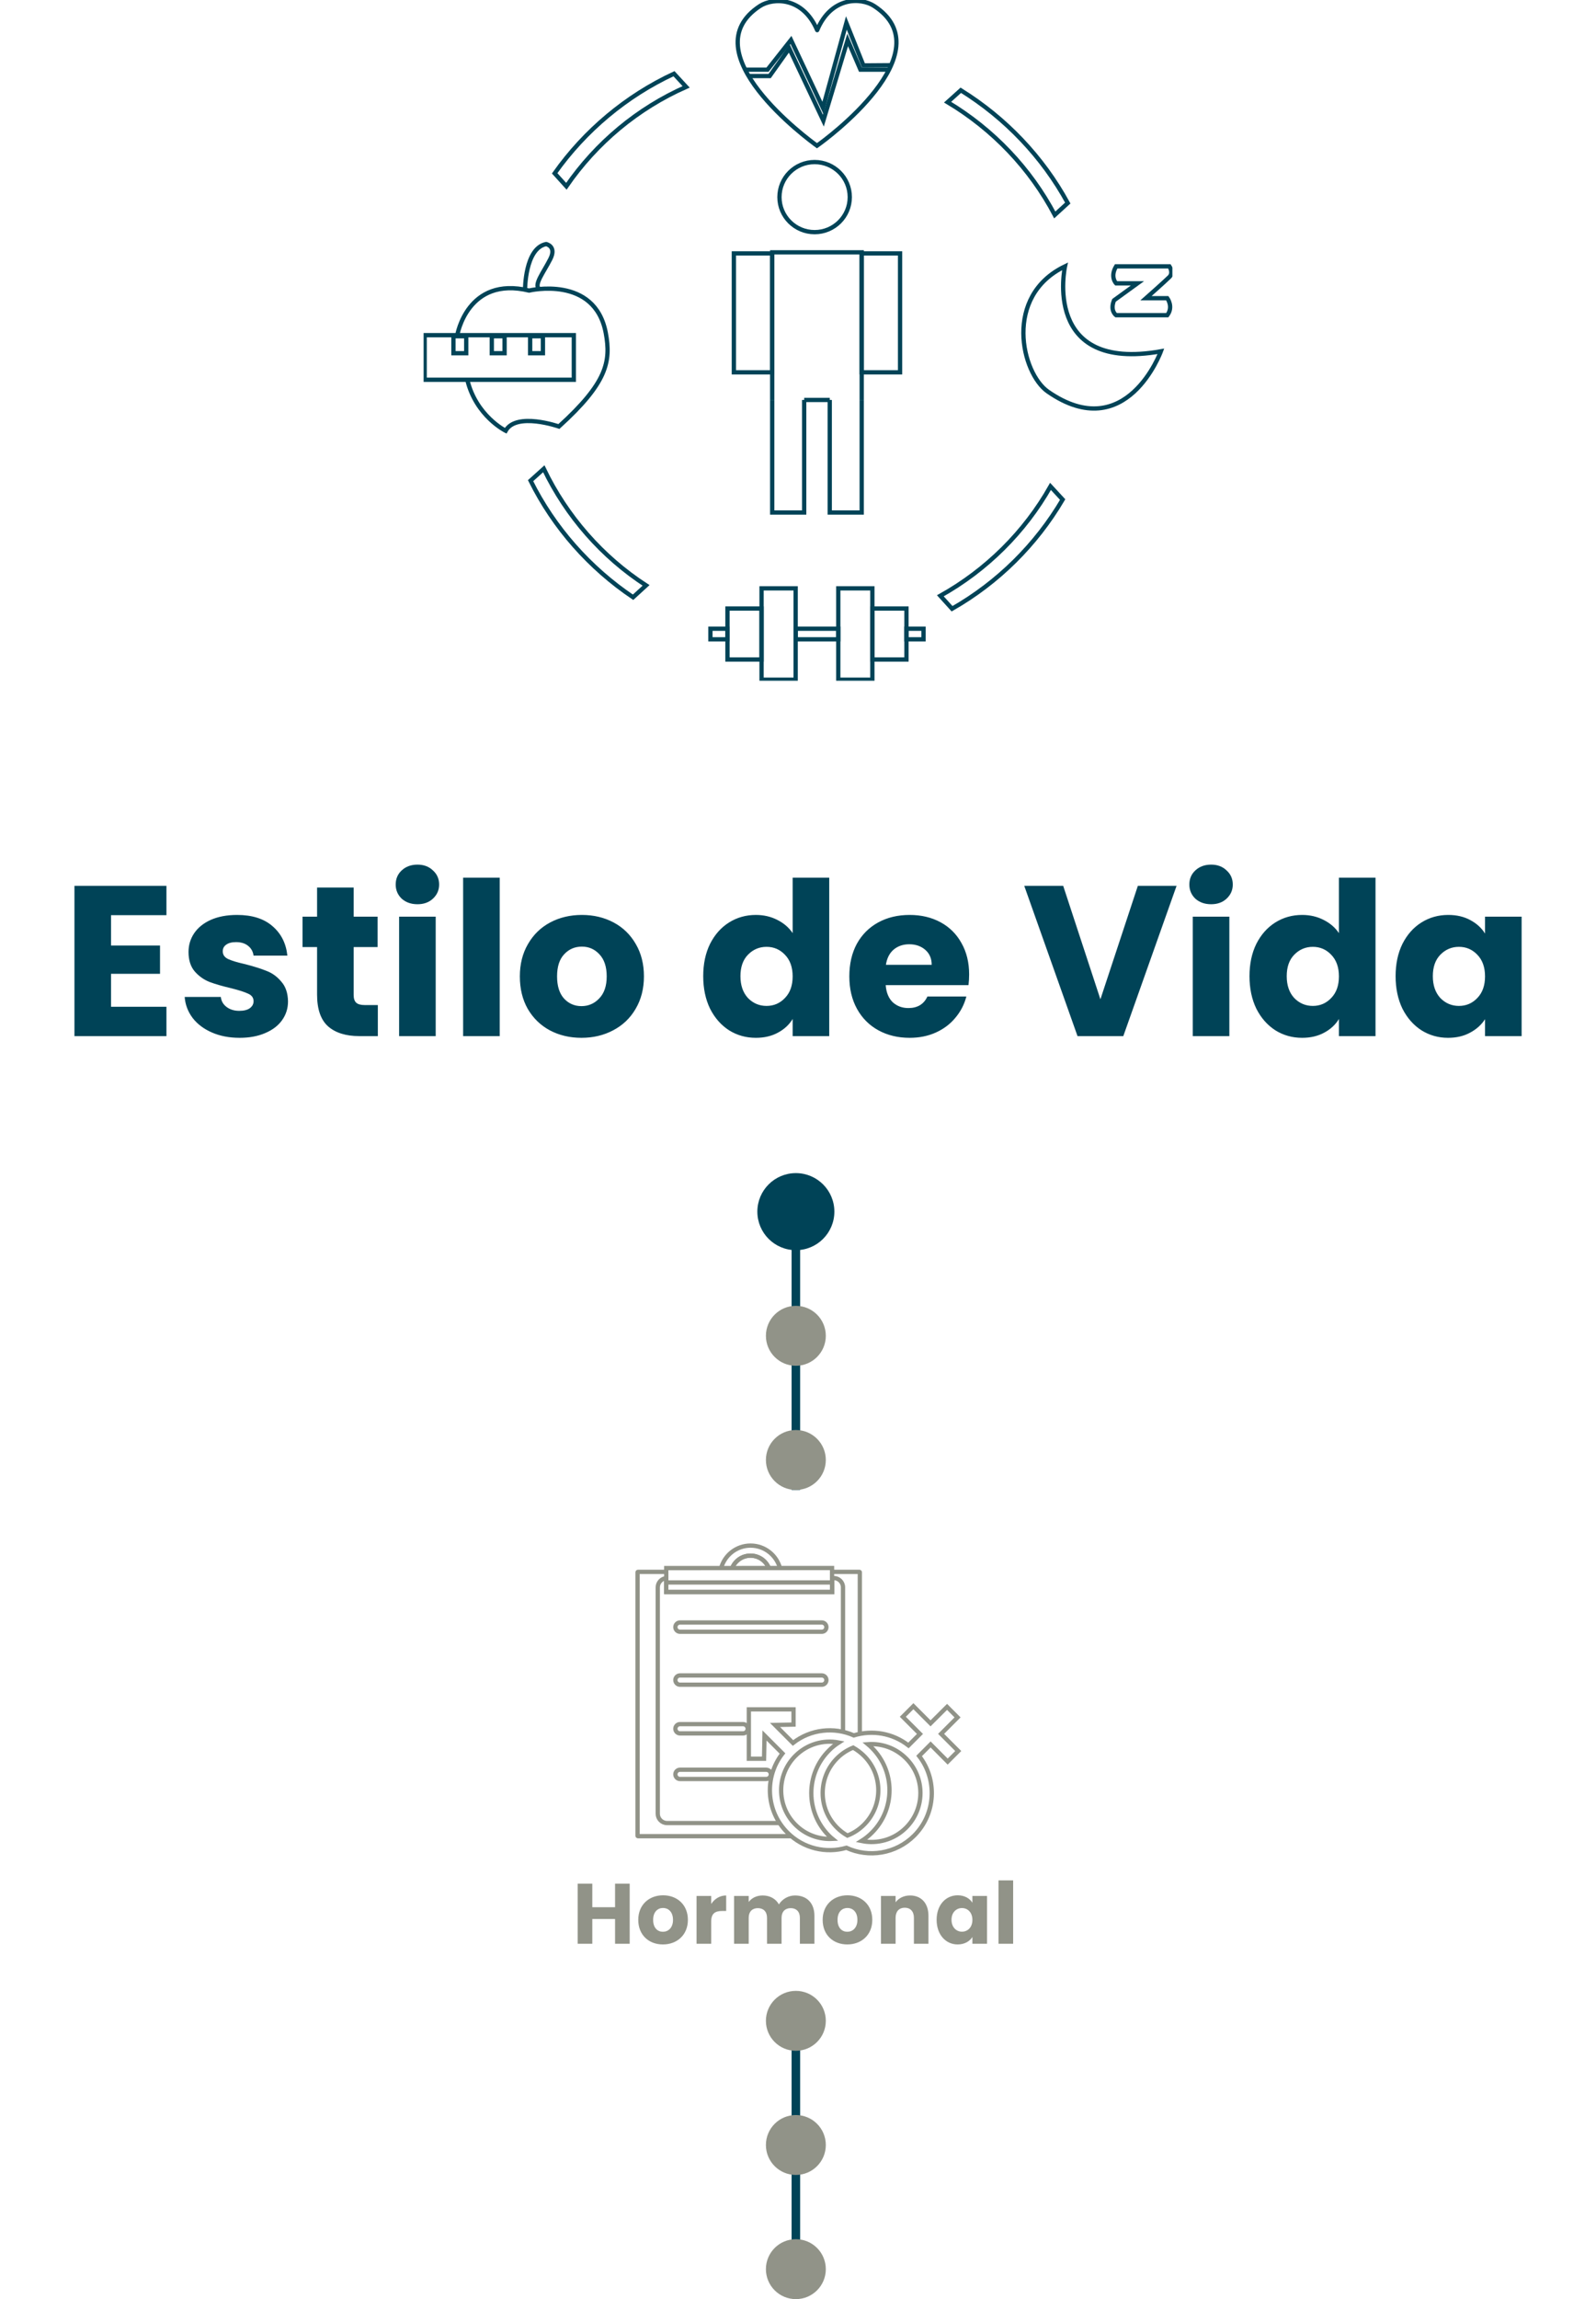 <svg width="373" height="537" viewBox="0 0 373 537" fill="none" xmlns="http://www.w3.org/2000/svg">
  <path d="M25.948 213.75V220.85H37.398V227.45H25.948V235.15H38.898V242H17.398V206.9H38.898V213.75H25.948ZM56.011 242.4C53.577 242.4 51.411 241.983 49.511 241.15C47.611 240.317 46.111 239.183 45.011 237.75C43.911 236.283 43.294 234.65 43.161 232.85H51.611C51.711 233.817 52.161 234.6 52.961 235.2C53.761 235.8 54.744 236.1 55.911 236.1C56.977 236.1 57.794 235.9 58.361 235.5C58.961 235.067 59.261 234.517 59.261 233.85C59.261 233.05 58.844 232.467 58.011 232.1C57.177 231.7 55.827 231.267 53.961 230.8C51.961 230.333 50.294 229.85 48.961 229.35C47.627 228.817 46.477 228 45.511 226.9C44.544 225.767 44.061 224.25 44.061 222.35C44.061 220.75 44.494 219.3 45.361 218C46.261 216.667 47.561 215.617 49.261 214.85C50.994 214.083 53.044 213.7 55.411 213.7C58.911 213.7 61.661 214.567 63.661 216.3C65.694 218.033 66.861 220.333 67.161 223.2H59.261C59.127 222.233 58.694 221.467 57.961 220.9C57.261 220.333 56.327 220.05 55.161 220.05C54.161 220.05 53.394 220.25 52.861 220.65C52.327 221.017 52.061 221.533 52.061 222.2C52.061 223 52.477 223.6 53.311 224C54.177 224.4 55.511 224.8 57.311 225.2C59.377 225.733 61.061 226.267 62.361 226.8C63.661 227.3 64.794 228.133 65.761 229.3C66.761 230.433 67.277 231.967 67.311 233.9C67.311 235.533 66.844 237 65.911 238.3C65.011 239.567 63.694 240.567 61.961 241.3C60.261 242.033 58.277 242.4 56.011 242.4ZM88.303 234.75V242H83.953C80.853 242 78.437 241.25 76.703 239.75C74.97 238.217 74.103 235.733 74.103 232.3V221.2H70.703V214.1H74.103V207.3H82.653V214.1H88.253V221.2H82.653V232.4C82.653 233.233 82.853 233.833 83.253 234.2C83.653 234.567 84.32 234.75 85.253 234.75H88.303ZM97.578 211.2C96.078 211.2 94.844 210.767 93.878 209.9C92.944 209 92.478 207.9 92.478 206.6C92.478 205.267 92.944 204.167 93.878 203.3C94.844 202.4 96.078 201.95 97.578 201.95C99.044 201.95 100.244 202.4 101.178 203.3C102.144 204.167 102.628 205.267 102.628 206.6C102.628 207.9 102.144 209 101.178 209.9C100.244 210.767 99.044 211.2 97.578 211.2ZM101.828 214.1V242H93.278V214.1H101.828ZM116.785 205V242H108.235V205H116.785ZM135.893 242.4C133.16 242.4 130.693 241.817 128.493 240.65C126.327 239.483 124.61 237.817 123.343 235.65C122.11 233.483 121.493 230.95 121.493 228.05C121.493 225.183 122.127 222.667 123.393 220.5C124.66 218.3 126.393 216.617 128.593 215.45C130.793 214.283 133.26 213.7 135.993 213.7C138.727 213.7 141.193 214.283 143.393 215.45C145.593 216.617 147.327 218.3 148.593 220.5C149.86 222.667 150.493 225.183 150.493 228.05C150.493 230.917 149.843 233.45 148.543 235.65C147.277 237.817 145.527 239.483 143.293 240.65C141.093 241.817 138.627 242.4 135.893 242.4ZM135.893 235C137.527 235 138.91 234.4 140.043 233.2C141.21 232 141.793 230.283 141.793 228.05C141.793 225.817 141.227 224.1 140.093 222.9C138.993 221.7 137.627 221.1 135.993 221.1C134.327 221.1 132.943 221.7 131.843 222.9C130.743 224.067 130.193 225.783 130.193 228.05C130.193 230.283 130.727 232 131.793 233.2C132.893 234.4 134.26 235 135.893 235ZM164.349 228C164.349 225.133 164.882 222.617 165.949 220.45C167.049 218.283 168.532 216.617 170.399 215.45C172.265 214.283 174.349 213.7 176.649 213.7C178.482 213.7 180.149 214.083 181.649 214.85C183.182 215.617 184.382 216.65 185.249 217.95V205H193.799V242H185.249V238C184.449 239.333 183.299 240.4 181.799 241.2C180.332 242 178.615 242.4 176.649 242.4C174.349 242.4 172.265 241.817 170.399 240.65C168.532 239.45 167.049 237.767 165.949 235.6C164.882 233.4 164.349 230.867 164.349 228ZM185.249 228.05C185.249 225.917 184.649 224.233 183.449 223C182.282 221.767 180.849 221.15 179.149 221.15C177.449 221.15 175.999 221.767 174.799 223C173.632 224.2 173.049 225.867 173.049 228C173.049 230.133 173.632 231.833 174.799 233.1C175.999 234.333 177.449 234.95 179.149 234.95C180.849 234.95 182.282 234.333 183.449 233.1C184.649 231.867 185.249 230.183 185.249 228.05ZM226.496 227.6C226.496 228.4 226.446 229.233 226.346 230.1H206.996C207.129 231.833 207.679 233.167 208.646 234.1C209.646 235 210.863 235.45 212.296 235.45C214.429 235.45 215.913 234.55 216.746 232.75H225.846C225.379 234.583 224.529 236.233 223.296 237.7C222.096 239.167 220.579 240.317 218.746 241.15C216.913 241.983 214.863 242.4 212.596 242.4C209.863 242.4 207.429 241.817 205.296 240.65C203.163 239.483 201.496 237.817 200.296 235.65C199.096 233.483 198.496 230.95 198.496 228.05C198.496 225.15 199.079 222.617 200.246 220.45C201.446 218.283 203.113 216.617 205.246 215.45C207.379 214.283 209.829 213.7 212.596 213.7C215.296 213.7 217.696 214.267 219.796 215.4C221.896 216.533 223.529 218.15 224.696 220.25C225.896 222.35 226.496 224.8 226.496 227.6ZM217.746 225.35C217.746 223.883 217.246 222.717 216.246 221.85C215.246 220.983 213.996 220.55 212.496 220.55C211.063 220.55 209.846 220.967 208.846 221.8C207.879 222.633 207.279 223.817 207.046 225.35H217.746ZM274.976 206.9L262.526 242H251.826L239.376 206.9H248.476L257.176 233.4L265.926 206.9H274.976ZM283.061 211.2C281.561 211.2 280.328 210.767 279.361 209.9C278.428 209 277.961 207.9 277.961 206.6C277.961 205.267 278.428 204.167 279.361 203.3C280.328 202.4 281.561 201.95 283.061 201.95C284.528 201.95 285.728 202.4 286.661 203.3C287.628 204.167 288.111 205.267 288.111 206.6C288.111 207.9 287.628 209 286.661 209.9C285.728 210.767 284.528 211.2 283.061 211.2ZM287.311 214.1V242H278.761V214.1H287.311ZM292.019 228C292.019 225.133 292.552 222.617 293.619 220.45C294.719 218.283 296.202 216.617 298.069 215.45C299.936 214.283 302.019 213.7 304.319 213.7C306.152 213.7 307.819 214.083 309.319 214.85C310.852 215.617 312.052 216.65 312.919 217.95V205H321.469V242H312.919V238C312.119 239.333 310.969 240.4 309.469 241.2C308.002 242 306.286 242.4 304.319 242.4C302.019 242.4 299.936 241.817 298.069 240.65C296.202 239.45 294.719 237.767 293.619 235.6C292.552 233.4 292.019 230.867 292.019 228ZM312.919 228.05C312.919 225.917 312.319 224.233 311.119 223C309.952 221.767 308.519 221.15 306.819 221.15C305.119 221.15 303.669 221.767 302.469 223C301.302 224.2 300.719 225.867 300.719 228C300.719 230.133 301.302 231.833 302.469 233.1C303.669 234.333 305.119 234.95 306.819 234.95C308.519 234.95 309.952 234.333 311.119 233.1C312.319 231.867 312.919 230.183 312.919 228.05ZM326.166 228C326.166 225.133 326.7 222.617 327.766 220.45C328.866 218.283 330.35 216.617 332.216 215.45C334.083 214.283 336.166 213.7 338.466 213.7C340.433 213.7 342.15 214.1 343.616 214.9C345.116 215.7 346.266 216.75 347.066 218.05V214.1H355.616V242H347.066V238.05C346.233 239.35 345.066 240.4 343.566 241.2C342.1 242 340.383 242.4 338.416 242.4C336.15 242.4 334.083 241.817 332.216 240.65C330.35 239.45 328.866 237.767 327.766 235.6C326.7 233.4 326.166 230.867 326.166 228ZM347.066 228.05C347.066 225.917 346.466 224.233 345.266 223C344.1 221.767 342.666 221.15 340.966 221.15C339.266 221.15 337.816 221.767 336.616 223C335.45 224.2 334.866 225.867 334.866 228C334.866 230.133 335.45 231.833 336.616 233.1C337.816 234.333 339.266 234.95 340.966 234.95C342.666 234.95 344.1 234.333 345.266 233.1C346.466 231.867 347.066 230.183 347.066 228.05Z" fill="#004357"/>
  <path d="M143.746 454H147.166V439.96H143.746V445.46H138.426V439.96H135.006V454H138.426V448.22H143.746V454ZM160.767 448.42C160.767 444.88 158.247 442.68 154.967 442.68C151.707 442.68 149.167 444.88 149.167 448.42C149.167 451.96 151.647 454.16 154.927 454.16C158.207 454.16 160.767 451.96 160.767 448.42ZM152.647 448.42C152.647 446.52 153.727 445.64 154.967 445.64C156.167 445.64 157.287 446.52 157.287 448.42C157.287 450.3 156.147 451.2 154.927 451.2C153.687 451.2 152.647 450.3 152.647 448.42ZM166.213 448.82C166.213 446.9 167.153 446.34 168.773 446.34H169.713V442.72C168.213 442.72 166.993 443.52 166.213 444.7V442.84H162.793V454H166.213V448.82ZM186.939 454H190.339V447.48C190.339 444.48 188.559 442.72 185.799 442.72C184.179 442.72 182.779 443.62 182.039 444.8C181.279 443.46 179.919 442.72 178.239 442.72C176.779 442.72 175.639 443.34 174.979 444.24V442.84H171.559V454H174.979V447.94C174.979 446.48 175.819 445.68 177.119 445.68C178.419 445.68 179.259 446.48 179.259 447.94V454H182.659V447.94C182.659 446.48 183.499 445.68 184.799 445.68C186.099 445.68 186.939 446.48 186.939 447.94V454ZM203.863 448.42C203.863 444.88 201.343 442.68 198.063 442.68C194.803 442.68 192.263 444.88 192.263 448.42C192.263 451.96 194.743 454.16 198.023 454.16C201.303 454.16 203.863 451.96 203.863 448.42ZM195.743 448.42C195.743 446.52 196.823 445.64 198.063 445.64C199.263 445.64 200.383 446.52 200.383 448.42C200.383 450.3 199.243 451.2 198.023 451.2C196.783 451.2 195.743 450.3 195.743 448.42ZM213.589 454H216.989V447.48C216.989 444.48 215.269 442.72 212.689 442.72C211.189 442.72 209.989 443.38 209.309 444.32V442.84H205.889V454H209.309V447.94C209.309 446.42 210.149 445.58 211.449 445.58C212.749 445.58 213.589 446.42 213.589 447.94V454ZM218.898 448.4C218.898 451.92 221.078 454.16 223.798 454.16C225.458 454.16 226.638 453.4 227.258 452.42V454H230.678V442.84H227.258V444.42C226.658 443.44 225.478 442.68 223.818 442.68C221.078 442.68 218.898 444.88 218.898 448.4ZM227.258 448.42C227.258 450.2 226.118 451.18 224.818 451.18C223.538 451.18 222.378 450.18 222.378 448.4C222.378 446.62 223.538 445.66 224.818 445.66C226.118 445.66 227.258 446.64 227.258 448.42ZM233.364 454H236.784V439.2H233.364V454Z" fill="#919388"/>
  <rect x="185" y="283" width="2" height="65" fill="#004357"/>
  <circle cx="186" cy="283" r="9" fill="#004357"/>
  <circle cx="186" cy="341" r="7" fill="#919388"/>
  <circle cx="186" cy="312" r="7" fill="#919388"/>
  <rect x="185" y="472" width="2" height="59" fill="#004357"/>
  <circle cx="186" cy="472" r="7" fill="#919388"/>
  <circle cx="186" cy="530" r="7" fill="#919388"/>
  <circle cx="186" cy="501" r="7" fill="#919388"/>
  <g clip-path="url(#clip0_1277_369)">
    <path d="M127.088 109.489L124 112.267C129.478 123.281 137.795 132.657 147.954 139.503L150.992 136.725C140.733 130.077 132.416 120.602 127.088 109.489Z" stroke="#004357" stroke-miterlimit="10"/>
    <path d="M219.767 139.157L222.506 142.183C233.213 136.081 242.128 127.25 248.353 116.683L245.514 113.607C239.488 124.274 230.524 133.154 219.767 139.157Z" stroke="#004357" stroke-miterlimit="10"/>
    <path d="M246.51 50.205L249.548 47.427C243.671 36.661 235.006 27.583 224.548 21.084L221.46 23.862C232.068 30.212 240.783 39.34 246.51 50.205Z" stroke="#004357" stroke-miterlimit="10"/>
    <path d="M160.355 20.291L157.516 17.215C146.311 22.424 136.699 30.51 129.628 40.482L132.367 43.508C139.339 33.388 149 25.301 160.355 20.291Z" stroke="#004357" stroke-miterlimit="10"/>
    <path d="M248.9 62.211C248.9 62.211 243.422 87.016 271.311 82.055C271.311 82.055 263.243 104.181 244.916 91.481C238.741 87.214 234.458 69.156 248.9 62.211Z" stroke="#004357" stroke-miterlimit="10"/>
    <path d="M260.853 62.211H273.303C273.303 62.211 274.299 63.699 273.303 64.691C272.307 65.684 267.825 69.652 267.825 69.652H272.805C272.805 69.652 274.299 71.637 272.805 73.621H260.853C260.853 73.621 259.359 72.629 260.355 70.148L265.833 66.18H260.853C260.853 66.18 259.359 64.691 260.853 62.211Z" stroke="#004357" stroke-miterlimit="10"/>
    <path d="M134.11 88.702H99.249V78.284H107.616H134.11V88.702Z" stroke="#004357" stroke-miterlimit="10"/>
    <path d="M108.96 78.532H105.972V82.501H108.96V78.532Z" stroke="#004357" stroke-miterlimit="10"/>
    <path d="M117.924 78.532H114.936V82.501H117.924V78.532Z" stroke="#004357" stroke-miterlimit="10"/>
    <path d="M126.888 78.532H123.9V82.501H126.888V78.532Z" stroke="#004357" stroke-miterlimit="10"/>
    <path d="M106.869 78.285C106.869 78.285 109.209 64.394 123.651 67.867C123.651 67.867 139.04 64.196 141.58 77.789C142.825 84.486 141.829 89.447 130.624 99.617C130.624 99.617 120.663 96.145 118.173 100.61C118.173 100.61 111.251 97.186 109.209 88.703" stroke="#004357" stroke-miterlimit="10"/>
    <path d="M122.705 67.767C122.705 67.767 122.655 57.994 127.635 57.002C127.635 57.002 130.125 57.498 128.631 60.475C127.137 63.451 124.747 66.477 125.942 67.42" stroke="#004357" stroke-miterlimit="10"/>
    <path d="M190.384 54.224C194.923 54.224 198.602 50.559 198.602 46.038C198.602 41.517 194.923 37.852 190.384 37.852C185.846 37.852 182.167 41.517 182.167 46.038C182.167 50.559 185.846 54.224 190.384 54.224Z" stroke="#004357" stroke-miterlimit="10"/>
    <path d="M180.474 59.185H171.51V86.966H180.474V59.185Z" stroke="#004357" stroke-miterlimit="10"/>
    <path d="M210.355 59.185H201.39V86.966H210.355V59.185Z" stroke="#004357" stroke-miterlimit="10"/>
    <path d="M187.944 93.416H193.92" stroke="#004357" stroke-miterlimit="10"/>
    <path d="M201.39 93.415V86.966V59.185V58.937H180.474V59.185V86.966V93.415" stroke="#004357" stroke-miterlimit="10"/>
    <path d="M193.92 93.416V119.709H201.39V93.416" stroke="#004357" stroke-miterlimit="10"/>
    <path d="M180.474 93.416V119.709H187.944V93.416" stroke="#004357" stroke-miterlimit="10"/>
    <path d="M204.279 1.389C201.241 -0.595 194.269 -0.844 190.982 7.044C191.032 7.144 191.032 7.144 190.982 7.044C190.932 7.144 190.932 7.144 190.982 7.044C187.645 -0.794 180.673 -0.546 177.635 1.389C161.102 12.154 188.89 32.544 190.932 34.032C193.024 32.594 220.813 12.154 204.279 1.389Z" stroke="#004357" stroke-miterlimit="10"/>
    <path d="M174.398 16.272H179.378L184.857 9.326L192.327 25.201L197.805 5.357L201.789 15.279L208.363 15.23" stroke="#004357" stroke-miterlimit="10"/>
    <path d="M174.896 17.76H179.876L184.458 11.311L192.426 28.178L198.104 9.326L201.092 16.272H207.566" stroke="#004357" stroke-miterlimit="10"/>
    <path d="M185.952 137.42H177.984V158.752H185.952V137.42Z" stroke="#004357" stroke-miterlimit="10"/>
    <path d="M203.88 137.42H195.912V158.752H203.88V137.42Z" stroke="#004357" stroke-miterlimit="10"/>
    <path d="M211.849 142.133H203.88V154.039H211.849V142.133Z" stroke="#004357" stroke-miterlimit="10"/>
    <path d="M177.984 142.133H170.016V154.039H177.984V142.133Z" stroke="#004357" stroke-miterlimit="10"/>
    <path d="M195.912 146.846H185.952V149.326H195.912V146.846Z" stroke="#004357" stroke-miterlimit="10"/>
    <path d="M215.833 146.846H211.849V149.326H215.833V146.846Z" stroke="#004357" stroke-miterlimit="10"/>
    <path d="M170.016 146.846H166.032V149.326H170.016V146.846Z" stroke="#004357" stroke-miterlimit="10"/>
  </g>
  <path d="M184.897 428.873H149.09C149.036 428.873 149 428.837 149 428.783V367.227C149 367.173 149.036 367.137 149.09 367.137H155.692" stroke="#919388" stroke-miterlimit="10"/>
  <path d="M194.475 367.137H200.861C200.915 367.137 200.951 367.173 200.951 367.227V405.045" stroke="#919388" stroke-miterlimit="10"/>
  <path d="M192.058 381.127H158.921C158.326 381.127 157.839 380.64 157.839 380.044C157.839 379.448 158.326 378.961 158.921 378.961H192.058C192.654 378.961 193.141 379.448 193.141 380.044C193.141 380.64 192.654 381.127 192.058 381.127Z" stroke="#919388" stroke-miterlimit="10"/>
  <path d="M173.659 404.865H158.921C158.326 404.865 157.839 404.378 157.839 403.782C157.839 403.187 158.326 402.699 158.921 402.699H173.659C174.254 402.699 174.741 403.187 174.741 403.782C174.741 404.378 174.254 404.865 173.659 404.865Z" stroke="#919388" stroke-miterlimit="10"/>
  <path d="M179.07 415.516H158.921C158.326 415.516 157.839 415.028 157.839 414.433C157.839 413.837 158.326 413.35 158.921 413.35H179.07C179.666 413.35 180.153 413.837 180.153 414.433C180.153 415.028 179.666 415.516 179.07 415.516Z" stroke="#919388" stroke-miterlimit="10"/>
  <path d="M192.058 393.492H158.921C158.326 393.492 157.839 393.005 157.839 392.409C157.839 391.814 158.326 391.326 158.921 391.326H192.058C192.654 391.326 193.141 391.814 193.141 392.409C193.141 393.005 192.654 393.492 192.058 393.492Z" stroke="#919388" stroke-miterlimit="10"/>
  <path d="M197.019 404.504V370.747C197.019 369.556 196.045 368.581 194.854 368.581H194.493V371.83H155.71V368.599C154.61 368.689 153.726 369.628 153.726 370.747V423.639C153.726 424.83 154.7 425.805 155.891 425.805H182.191" stroke="#919388" stroke-miterlimit="10"/>
  <path d="M155.891 368.581C155.837 368.581 155.765 368.581 155.71 368.599V371.83H194.494V368.581" stroke="#919388" stroke-miterlimit="10"/>
  <path d="M171.133 366.235C171.819 364.538 173.46 363.347 175.409 363.347C177.357 363.347 178.998 364.538 179.684 366.235" stroke="#919388" stroke-miterlimit="10"/>
  <path d="M182.281 366.235C181.452 363.22 178.692 361 175.409 361C172.126 361 169.366 363.22 168.536 366.235" stroke="#919388" stroke-miterlimit="10"/>
  <path d="M179.666 366.235C178.98 364.538 177.339 363.347 175.391 363.347C173.442 363.347 171.801 364.538 171.115 366.235" stroke="#919388" stroke-miterlimit="10"/>
  <path d="M155.71 368.599V366.252L194.457 366.234V371.65" stroke="#919388" stroke-miterlimit="10"/>
  <path d="M155.801 369.609H194.638" stroke="#919388" stroke-miterlimit="10"/>
  <path d="M221.479 411.453L223.951 408.98L219.946 404.972L223.788 401.127L221.335 398.672L217.475 402.517L213.47 398.51L210.999 400.983L215.003 404.99L212.316 407.68C208.618 404.792 203.838 404.016 199.544 405.333C194.926 403.293 189.443 403.889 185.33 407.102L181.127 402.896L185.456 402.806V399.25H175.012V410.785H178.565L178.674 405.351L182.877 409.557C178.601 415.045 178.98 422.988 184.031 428.042C187.765 431.779 193.068 432.952 197.813 431.58C203.008 433.981 209.357 433.024 213.651 428.746C218.719 423.674 219.116 415.677 214.805 410.135L217.493 407.445L221.479 411.453ZM185.889 426.183C181.452 421.742 181.452 414.558 185.889 410.117C188.649 407.355 192.473 406.308 196.027 406.994C195.215 407.518 194.439 408.131 193.736 408.853C188.234 414.359 188.234 423.259 193.736 428.764C193.988 429.017 194.259 429.27 194.548 429.504C191.427 429.667 188.252 428.566 185.889 426.183ZM201.943 410.117C206.381 414.558 206.381 421.742 201.943 426.183C200.789 427.338 199.454 428.187 198.047 428.728C197.181 428.241 196.351 427.609 195.612 426.869C191.156 422.41 191.156 415.171 195.612 410.695C196.73 409.575 198.011 408.745 199.4 408.185C200.302 408.709 201.168 409.341 201.943 410.117ZM211.756 426.887C208.924 429.721 204.992 430.75 201.348 429.992C202.214 429.45 203.026 428.8 203.783 428.042C209.249 422.573 209.249 413.709 203.783 408.258C203.477 407.951 203.17 407.662 202.845 407.391C206.038 407.156 209.303 408.258 211.756 410.713C216.23 415.171 216.23 422.41 211.756 426.887Z" stroke="#919388" stroke-miterlimit="10"/>
  <defs>
    <clipPath id="clip0_1277_369">
      <rect width="175" height="159" fill="white" transform="translate(99)"/>
    </clipPath>
  </defs>
</svg>

